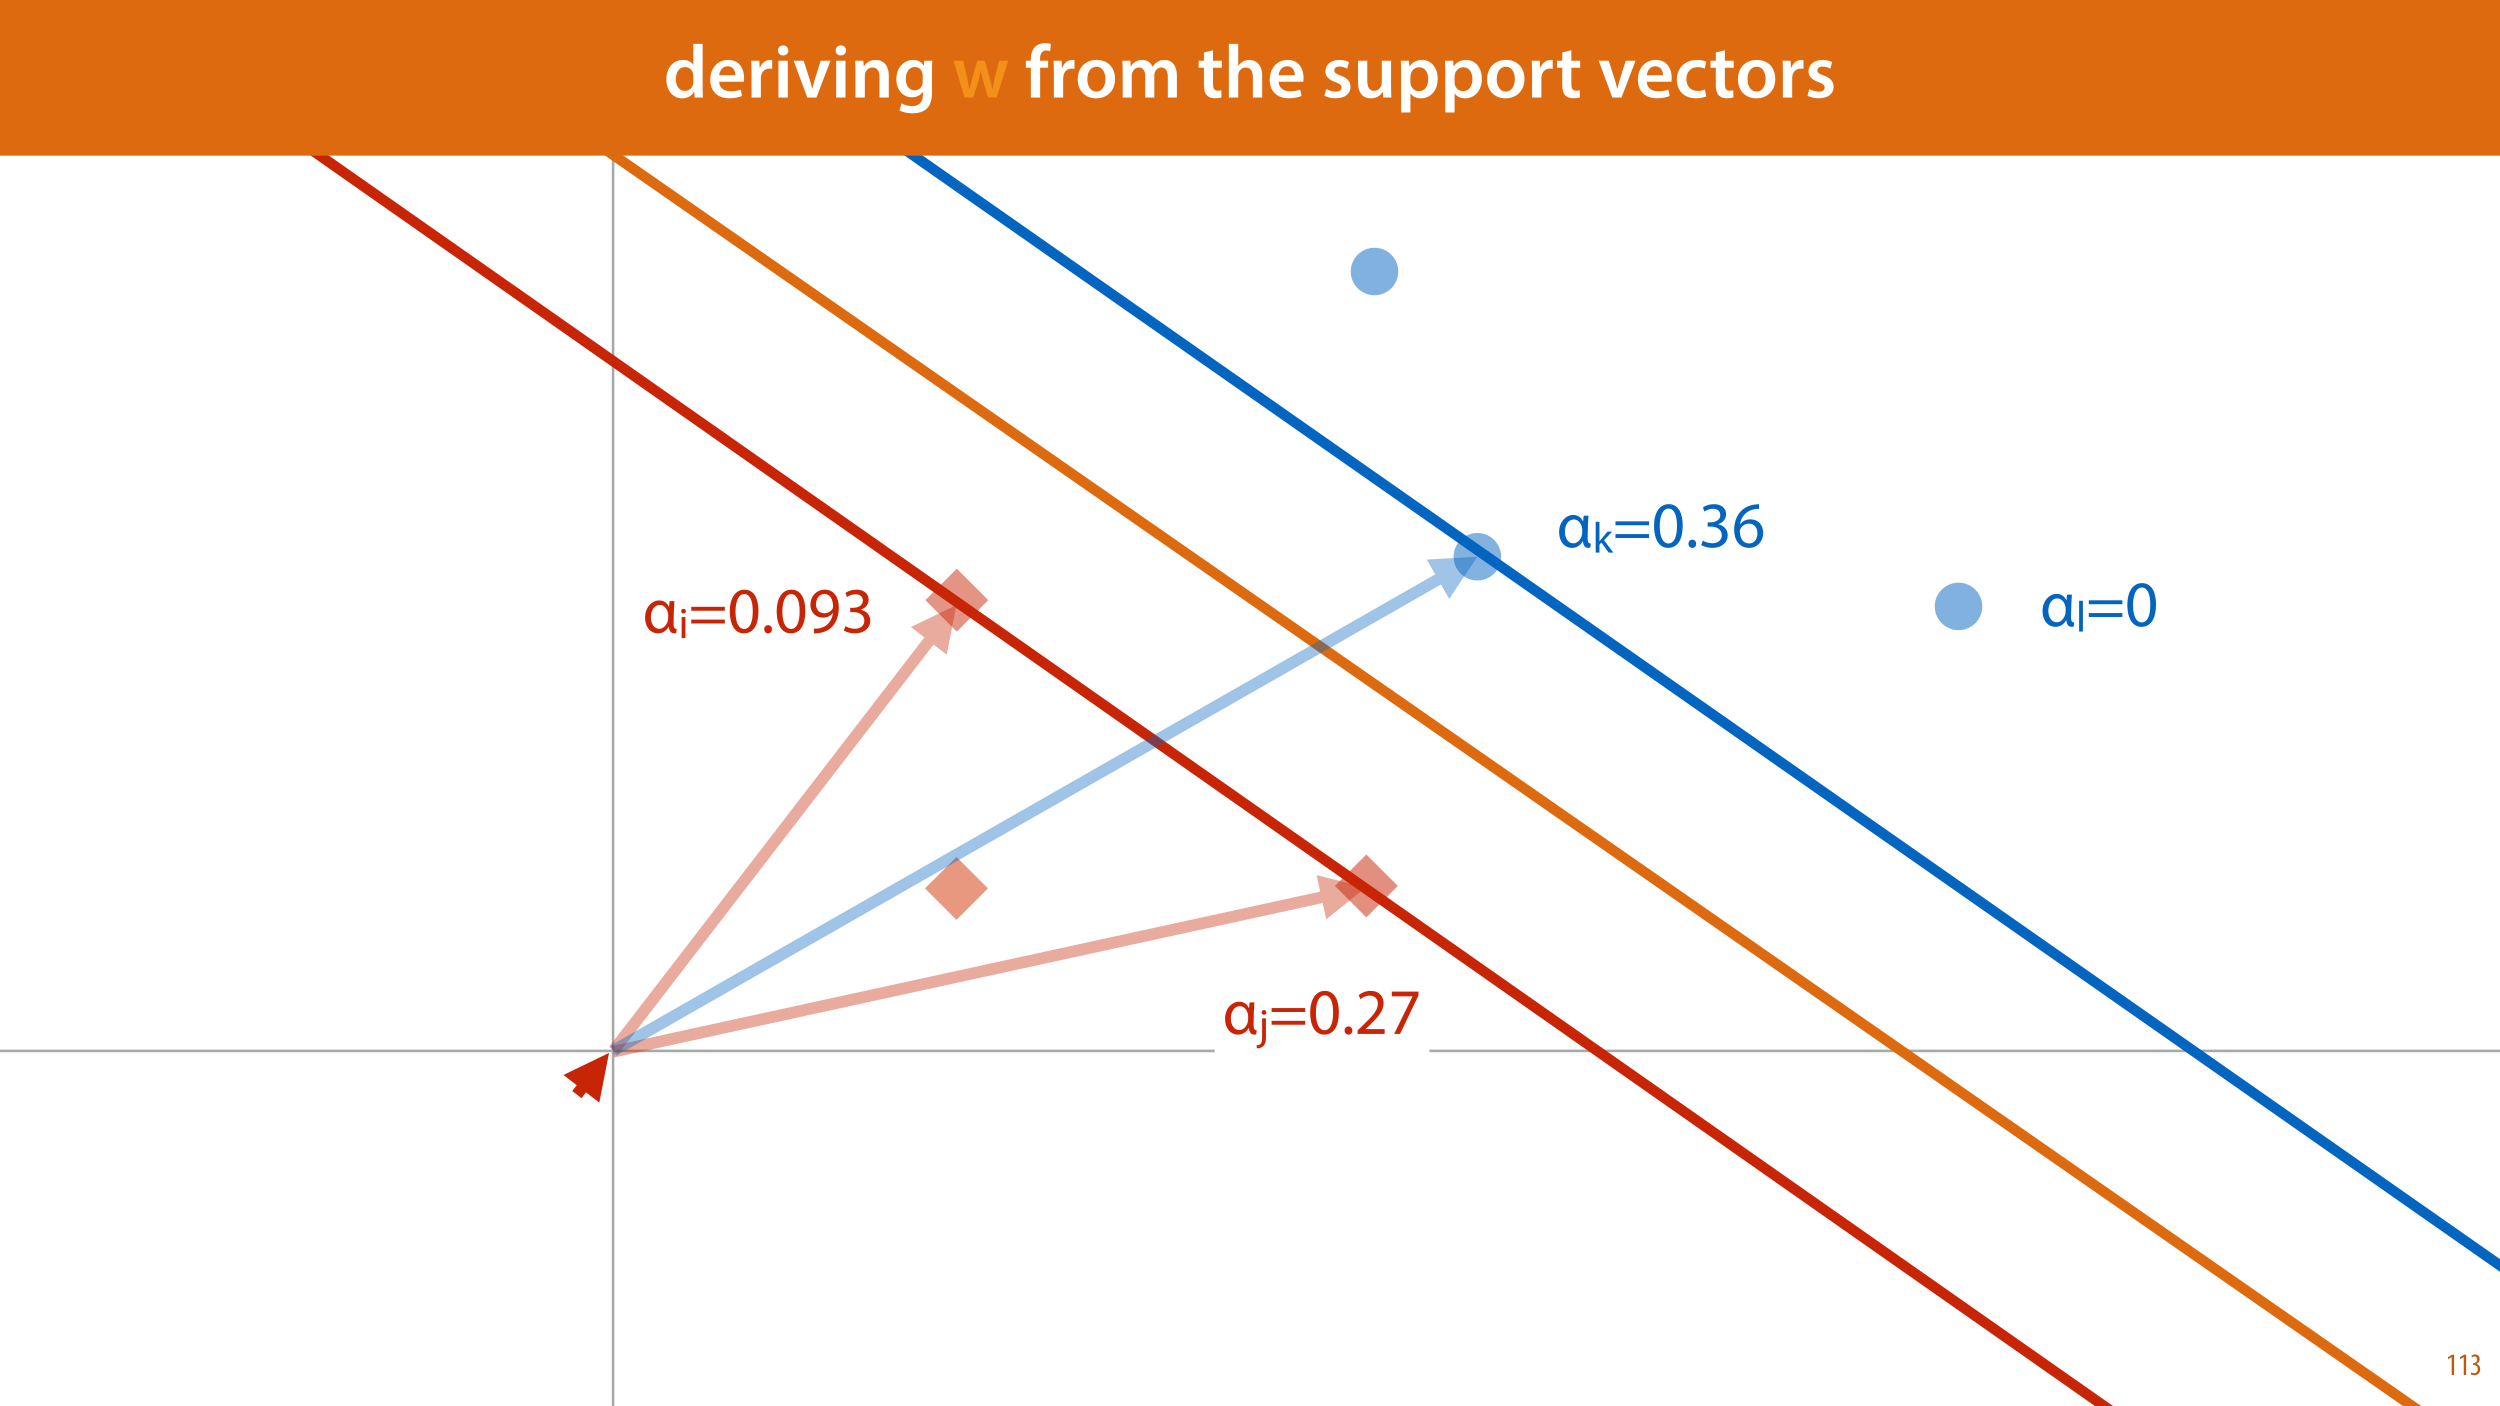 <?xml version="1.0" encoding="UTF-8"?>
<svg xmlns="http://www.w3.org/2000/svg" xmlns:xlink="http://www.w3.org/1999/xlink" width="1920pt" height="1080pt" viewBox="0 0 1920 1080" version="1.1">
<defs>
<g>
<symbol overflow="visible" id="glyph0-0">
<path style="stroke:none;" d="M 0 0 L 12 0 L 12 -16.797 L 0 -16.797 Z M 6 -9.484 L 1.922 -15.594 L 10.078 -15.594 Z M 6.719 -8.406 L 10.797 -14.516 L 10.797 -2.281 Z M 1.922 -1.203 L 6 -7.312 L 10.078 -1.203 Z M 1.203 -14.516 L 5.281 -8.406 L 1.203 -2.281 Z M 1.203 -14.516 "/>
</symbol>
<symbol overflow="visible" id="glyph0-1">
<path style="stroke:none;" d="M 4.516 0 L 6.344 0 L 6.344 -15.594 L 4.797 -15.594 L 1.516 -13.688 L 1.875 -12.234 L 4.469 -13.734 L 4.516 -13.734 Z M 4.516 0 "/>
</symbol>
<symbol overflow="visible" id="glyph0-2">
<path style="stroke:none;" d="M 0.672 -0.531 C 1.297 -0.094 2.406 0.188 3.406 0.188 C 6.234 0.188 7.875 -1.875 7.875 -4.422 C 7.875 -6.859 6.531 -8.109 5.141 -8.5 L 5.141 -8.547 C 6.641 -9.266 7.469 -10.625 7.469 -12.188 C 7.469 -14.203 6.219 -15.797 4.016 -15.797 C 2.828 -15.797 1.781 -15.359 1.203 -14.906 L 1.609 -13.516 C 2.109 -13.875 2.781 -14.25 3.547 -14.25 C 4.781 -14.25 5.609 -13.422 5.609 -11.859 C 5.609 -9.938 3.906 -9.094 2.812 -9.078 L 2.453 -9.078 L 2.453 -7.688 L 2.875 -7.688 C 4.75 -7.688 6.031 -6.5 6.031 -4.469 C 6.031 -2.516 4.938 -1.344 3.344 -1.344 C 2.406 -1.344 1.562 -1.703 1.078 -1.984 Z M 0.672 -0.531 "/>
</symbol>
<symbol overflow="visible" id="glyph1-0">
<path style="stroke:none;" d="M 0 0 L 25 0 L 25 -35 L 0 -35 Z M 12.5 -19.75 L 4 -32.5 L 21 -32.5 Z M 14 -17.5 L 22.5 -30.25 L 22.5 -4.75 Z M 4 -2.5 L 12.5 -15.25 L 21 -2.5 Z M 2.5 -30.25 L 11 -17.5 L 2.5 -4.75 Z M 2.5 -30.25 "/>
</symbol>
<symbol overflow="visible" id="glyph1-1">
<path style="stroke:none;" d="M 20.797 -24.203 C 20.594 -23 20.453 -21.797 20.344 -19.906 L 20.156 -19.906 C 18.844 -22.953 16.203 -24.75 12.703 -24.75 C 7.094 -24.75 1.906 -19.5 1.906 -11.594 C 1.906 -4.25 6.047 0.547 11.797 0.547 C 15.656 0.547 18.453 -1.656 20.047 -4.547 L 20.203 -4.547 C 20.453 -0.844 22.203 0.547 24.344 0.547 C 24.844 0.547 25.547 0.5 25.844 0.344 L 26.203 -2.797 C 24.5 -2.844 23.797 -4.047 23.797 -6.906 C 23.797 -13.344 24.203 -21.656 24.453 -24.203 Z M 6.344 -11.75 C 6.344 -17.25 9.156 -21.297 13.25 -21.297 C 16.453 -21.297 18.844 -18.344 19.453 -15.094 C 19.656 -14.25 19.656 -13.453 19.656 -12.5 C 19.656 -11.156 19.594 -10.203 19.344 -9.094 C 18.594 -5.906 15.953 -2.953 12.906 -2.953 C 8.703 -2.953 6.344 -7.156 6.344 -11.75 Z M 6.344 -11.75 "/>
</symbol>
<symbol overflow="visible" id="glyph2-0">
<path style="stroke:none;" d="M 0 0 L 16.656 0 L 16.656 -23.328 L 0 -23.328 Z M 8.328 -13.172 L 2.672 -21.656 L 14 -21.656 Z M 9.328 -11.672 L 15 -20.156 L 15 -3.172 Z M 2.672 -1.672 L 8.328 -10.172 L 14 -1.672 Z M 1.672 -20.156 L 7.328 -11.672 L 1.672 -3.172 Z M 1.672 -20.156 "/>
</symbol>
<symbol overflow="visible" id="glyph2-1">
<path style="stroke:none;" d="M 5.328 -23.656 L 2.438 -23.656 L 2.438 0 L 5.328 0 L 5.328 -6.062 L 6.828 -7.734 L 12.391 0 L 15.969 0 L 8.859 -9.5 L 15.094 -16.125 L 11.562 -16.125 L 6.828 -10.562 C 6.359 -10 5.797 -9.297 5.406 -8.734 L 5.328 -8.734 Z M 5.328 -23.656 "/>
</symbol>
<symbol overflow="visible" id="glyph2-2">
<path style="stroke:none;" d="M 5.359 0 L 5.359 -16.125 L 2.438 -16.125 L 2.438 0 Z M 3.906 -22.5 C 2.828 -22.5 2.062 -21.703 2.062 -20.656 C 2.062 -19.656 2.797 -18.859 3.828 -18.859 C 5 -18.859 5.734 -19.656 5.703 -20.656 C 5.703 -21.703 5 -22.5 3.906 -22.5 Z M 3.906 -22.5 "/>
</symbol>
<symbol overflow="visible" id="glyph2-3">
<path style="stroke:none;" d="M -1.203 6.969 C 0.359 6.969 2.5 6.438 3.797 5.125 C 5.234 3.672 5.734 1.641 5.734 -1.5 L 5.734 -16.125 L 2.797 -16.125 L 2.797 -2.641 C 2.797 1.234 2.5 2.5 1.703 3.438 C 1 4.203 -0.172 4.562 -1.5 4.672 Z M 4.297 -22.5 C 3.203 -22.5 2.438 -21.703 2.438 -20.656 C 2.438 -19.703 3.141 -18.859 4.234 -18.859 C 5.406 -18.859 6.094 -19.703 6.062 -20.656 C 6.062 -21.703 5.359 -22.5 4.297 -22.5 Z M 4.297 -22.5 "/>
</symbol>
<symbol overflow="visible" id="glyph2-4">
<path style="stroke:none;" d="M 2.438 0 L 5.359 0 L 5.359 -23.656 L 2.438 -23.656 Z M 2.438 0 "/>
</symbol>
<symbol overflow="visible" id="glyph3-0">
<path style="stroke:none;" d="M 0 0 L 25 0 L 25 -35 L 0 -35 Z M 12.5 -19.75 L 4 -32.5 L 21 -32.5 Z M 14 -17.5 L 22.5 -30.25 L 22.5 -4.75 Z M 4 -2.5 L 12.5 -15.25 L 21 -2.5 Z M 2.5 -30.25 L 11 -17.5 L 2.5 -4.75 Z M 2.5 -30.25 "/>
</symbol>
<symbol overflow="visible" id="glyph3-1">
<path style="stroke:none;" d="M 27.797 -16.844 L 27.797 -19.844 L 2 -19.844 L 2 -16.844 Z M 27.797 -7.047 L 27.797 -10.047 L 2 -10.047 L 2 -7.047 Z M 27.797 -7.047 "/>
</symbol>
<symbol overflow="visible" id="glyph3-2">
<path style="stroke:none;" d="M 13.094 -33.047 C 6.5 -33.047 1.797 -27.047 1.797 -16.156 C 1.906 -5.406 6.203 0.547 12.547 0.547 C 19.75 0.547 23.844 -5.547 23.844 -16.594 C 23.844 -26.953 19.953 -33.047 13.094 -33.047 Z M 12.844 -29.656 C 17.406 -29.656 19.453 -24.406 19.453 -16.406 C 19.453 -8.094 17.297 -2.844 12.797 -2.844 C 8.797 -2.844 6.203 -7.656 6.203 -16.094 C 6.203 -24.953 9 -29.656 12.844 -29.656 Z M 12.844 -29.656 "/>
</symbol>
<symbol overflow="visible" id="glyph3-3">
<path style="stroke:none;" d="M 5.547 0.547 C 7.406 0.547 8.547 -0.797 8.547 -2.594 C 8.547 -4.453 7.344 -5.75 5.594 -5.75 C 3.844 -5.75 2.594 -4.453 2.594 -2.594 C 2.594 -0.797 3.797 0.547 5.547 0.547 Z M 5.547 0.547 "/>
</symbol>
<symbol overflow="visible" id="glyph3-4">
<path style="stroke:none;" d="M 2.094 -1.656 C 3.703 -0.594 6.906 0.547 10.547 0.547 C 18.344 0.547 22.406 -4 22.406 -9.203 C 22.406 -13.75 19.156 -16.75 15.156 -17.547 L 15.156 -17.656 C 19.156 -19.094 21.156 -21.953 21.156 -25.297 C 21.156 -29.25 18.25 -33.047 11.844 -33.047 C 8.344 -33.047 5.047 -31.797 3.344 -30.547 L 4.5 -27.344 C 5.906 -28.344 8.406 -29.5 11 -29.5 C 15.047 -29.5 16.703 -27.203 16.703 -24.594 C 16.703 -20.75 12.656 -19.094 9.453 -19.094 L 7 -19.094 L 7 -15.797 L 9.453 -15.797 C 13.703 -15.797 17.797 -13.844 17.844 -9.297 C 17.906 -6.594 16.156 -3 10.5 -3 C 7.453 -3 4.547 -4.25 3.297 -5.047 Z M 2.094 -1.656 "/>
</symbol>
<symbol overflow="visible" id="glyph3-5">
<path style="stroke:none;" d="M 20.797 -33 C 20 -33 18.906 -32.953 17.594 -32.75 C 13.5 -32.25 9.906 -30.594 7.203 -27.953 C 4 -24.75 1.703 -19.703 1.703 -13.297 C 1.703 -4.844 6.25 0.547 13.203 0.547 C 19.953 0.547 24 -4.953 24 -10.906 C 24 -17.25 19.953 -21.406 14.203 -21.406 C 10.594 -21.406 7.906 -19.703 6.344 -17.656 L 6.203 -17.656 C 6.953 -23 10.594 -28.047 17.5 -29.203 C 18.75 -29.406 19.906 -29.453 20.797 -29.406 Z M 13.203 -2.844 C 8.594 -2.844 6.156 -6.797 6.047 -12.156 C 6.047 -12.953 6.25 -13.594 6.547 -14.094 C 7.75 -16.453 10.203 -18.094 12.844 -18.094 C 16.906 -18.094 19.547 -15.297 19.547 -10.656 C 19.547 -6 17 -2.844 13.203 -2.844 Z M 13.203 -2.844 "/>
</symbol>
<symbol overflow="visible" id="glyph3-6">
<path style="stroke:none;" d="M 4.797 0.5 C 5.844 0.547 7.25 0.5 8.844 0.25 C 12.344 -0.156 15.797 -1.656 18.297 -4.094 C 21.5 -7.203 23.906 -12.203 23.906 -19.344 C 23.906 -27.656 19.797 -33.047 13.156 -33.047 C 6.5 -33.047 2.047 -27.656 2.047 -21.5 C 2.047 -15.953 5.797 -11.547 11.656 -11.547 C 14.906 -11.547 17.5 -12.844 19.297 -15.047 L 19.453 -15.047 C 18.844 -11.203 17.297 -8.344 15.156 -6.406 C 13.297 -4.656 10.906 -3.594 8.344 -3.25 C 6.844 -3.094 5.75 -3 4.797 -3.094 Z M 12.797 -29.703 C 17.406 -29.703 19.453 -25.453 19.453 -19.906 C 19.453 -19.203 19.297 -18.703 19.047 -18.297 C 17.906 -16.344 15.594 -14.906 12.656 -14.906 C 8.844 -14.906 6.406 -17.75 6.406 -21.797 C 6.406 -26.406 9.047 -29.703 12.797 -29.703 Z M 12.797 -29.703 "/>
</symbol>
<symbol overflow="visible" id="glyph3-7">
<path style="stroke:none;" d="M 23 0 L 23 -3.656 L 8.406 -3.656 L 8.406 -3.75 L 11 -6.156 C 17.844 -12.75 22.203 -17.594 22.203 -23.594 C 22.203 -28.25 19.25 -33.047 12.25 -33.047 C 8.5 -33.047 5.297 -31.656 3.047 -29.75 L 4.453 -26.656 C 5.953 -27.906 8.406 -29.406 11.344 -29.406 C 16.203 -29.406 17.797 -26.344 17.797 -23.047 C 17.75 -18.156 14 -13.953 5.703 -6.047 L 2.25 -2.703 L 2.25 0 Z M 23 0 "/>
</symbol>
<symbol overflow="visible" id="glyph3-8">
<path style="stroke:none;" d="M 2.844 -32.5 L 2.844 -28.844 L 18.75 -28.844 L 18.75 -28.75 L 4.656 0 L 9.203 0 L 23.344 -29.594 L 23.344 -32.5 Z M 2.844 -32.5 "/>
</symbol>
<symbol overflow="visible" id="glyph4-0">
<path style="stroke:none;" d="M 0 0 L 29 0 L 29 -40.594 L 0 -40.594 Z M 14.5 -22.906 L 4.641 -37.703 L 24.359 -37.703 Z M 16.234 -20.297 L 26.094 -35.094 L 26.094 -5.516 Z M 4.641 -2.906 L 14.5 -17.688 L 24.359 -2.906 Z M 2.906 -35.094 L 12.766 -20.297 L 2.906 -5.516 Z M 2.906 -35.094 "/>
</symbol>
<symbol overflow="visible" id="glyph4-1">
<path style="stroke:none;" d="M 22.734 -41.188 L 22.734 -25.172 L 22.625 -25.172 C 21.344 -27.266 18.562 -28.891 14.672 -28.891 C 7.891 -28.891 1.969 -23.266 2.031 -13.797 C 2.031 -5.109 7.359 0.641 14.094 0.641 C 18.219 0.641 21.641 -1.328 23.312 -4.469 L 23.438 -4.469 L 23.719 0 L 30.109 0 C 29.984 -1.906 29.875 -5.047 29.875 -7.953 L 29.875 -41.188 Z M 22.734 -12.234 C 22.734 -11.484 22.672 -10.781 22.5 -10.156 C 21.812 -7.078 19.25 -5.109 16.359 -5.109 C 11.828 -5.109 9.281 -8.875 9.281 -14.031 C 9.281 -19.312 11.828 -23.375 16.406 -23.375 C 19.656 -23.375 21.922 -21.109 22.562 -18.328 C 22.672 -17.75 22.734 -17.047 22.734 -16.469 Z M 22.734 -12.234 "/>
</symbol>
<symbol overflow="visible" id="glyph4-2">
<path style="stroke:none;" d="M 27.781 -12.125 C 27.891 -12.766 28.016 -13.797 28.016 -15.141 C 28.016 -21.344 25 -28.891 15.828 -28.891 C 6.781 -28.891 2.031 -21.516 2.031 -13.688 C 2.031 -5.047 7.422 0.578 16.594 0.578 C 20.641 0.578 24.016 -0.172 26.453 -1.156 L 25.406 -6.094 C 23.266 -5.281 20.875 -4.812 17.578 -4.812 C 13.047 -4.812 9.047 -7.016 8.875 -12.125 Z M 8.875 -17.109 C 9.156 -20.016 11.016 -24.016 15.422 -24.016 C 20.188 -24.016 21.344 -19.719 21.281 -17.109 Z M 8.875 -17.109 "/>
</symbol>
<symbol overflow="visible" id="glyph4-3">
<path style="stroke:none;" d="M 3.828 0 L 10.969 0 L 10.969 -14.609 C 10.969 -15.422 11.078 -16.188 11.188 -16.812 C 11.828 -20.016 14.156 -22.219 17.578 -22.219 C 18.438 -22.219 19.078 -22.094 19.656 -21.984 L 19.656 -28.703 C 19.078 -28.828 18.672 -28.891 17.984 -28.891 C 14.969 -28.891 11.656 -26.859 10.266 -22.859 L 10.031 -22.859 L 9.797 -28.25 L 3.594 -28.25 C 3.766 -25.688 3.828 -22.969 3.828 -19.141 Z M 3.828 0 "/>
</symbol>
<symbol overflow="visible" id="glyph4-4">
<path style="stroke:none;" d="M 11.016 0 L 11.016 -28.25 L 3.828 -28.25 L 3.828 0 Z M 7.422 -40.016 C 5.047 -40.016 3.422 -38.344 3.422 -36.141 C 3.422 -33.984 4.984 -32.312 7.359 -32.312 C 9.859 -32.312 11.422 -33.984 11.422 -36.141 C 11.375 -38.344 9.859 -40.016 7.422 -40.016 Z M 7.422 -40.016 "/>
</symbol>
<symbol overflow="visible" id="glyph4-5">
<path style="stroke:none;" d="M 0.641 -28.25 L 11.141 0 L 18.156 0 L 28.938 -28.25 L 21.406 -28.25 L 16.938 -13.922 C 16.188 -11.375 15.547 -9.156 15.016 -6.844 L 14.844 -6.844 C 14.328 -9.156 13.75 -11.422 12.938 -13.922 L 8.359 -28.25 Z M 0.641 -28.25 "/>
</symbol>
<symbol overflow="visible" id="glyph4-6">
<path style="stroke:none;" d="M 3.828 0 L 11.016 0 L 11.016 -16.594 C 11.016 -17.406 11.078 -18.266 11.312 -18.906 C 12.062 -21.047 14.031 -23.078 16.875 -23.078 C 20.766 -23.078 22.266 -20.016 22.266 -15.953 L 22.266 0 L 29.406 0 L 29.406 -16.766 C 29.406 -25.688 24.297 -28.891 19.375 -28.891 C 14.672 -28.891 11.594 -26.219 10.375 -24.016 L 10.203 -24.016 L 9.859 -28.25 L 3.594 -28.25 C 3.766 -25.812 3.828 -23.078 3.828 -19.844 Z M 3.828 0 "/>
</symbol>
<symbol overflow="visible" id="glyph4-7">
<path style="stroke:none;" d="M 23.438 -28.25 L 23.141 -24.469 L 23.031 -24.469 C 21.688 -26.797 19.141 -28.891 14.844 -28.891 C 8.062 -28.891 2.031 -23.266 2.031 -13.984 C 2.031 -5.969 7.016 -0.172 14.031 -0.172 C 17.75 -0.172 20.641 -1.859 22.266 -4.344 L 22.391 -4.344 L 22.391 -1.906 C 22.391 4.172 18.906 6.609 14.266 6.609 C 10.844 6.609 7.828 5.516 6.031 4.469 L 4.469 9.859 C 6.906 11.375 10.734 12.125 14.328 12.125 C 18.219 12.125 22.266 11.312 25.234 8.703 C 28.188 6.031 29.406 1.797 29.406 -4.125 L 29.406 -20.125 C 29.406 -24.016 29.516 -26.328 29.641 -28.25 Z M 22.266 -12.359 C 22.266 -11.547 22.156 -10.562 21.984 -9.797 C 21.172 -7.25 18.844 -5.516 16.188 -5.516 C 11.719 -5.516 9.281 -9.391 9.281 -14.203 C 9.281 -19.953 12.234 -23.438 16.234 -23.438 C 19.25 -23.438 21.281 -21.453 22.047 -18.844 C 22.219 -18.266 22.266 -17.578 22.266 -16.938 Z M 22.266 -12.359 "/>
</symbol>
<symbol overflow="visible" id="glyph4-8">
<path style="stroke:none;" d=""/>
</symbol>
<symbol overflow="visible" id="glyph4-9">
<path style="stroke:none;" d="M 0.812 -28.25 L 9.156 0 L 15.828 0 L 19.438 -11.484 C 20.234 -14.266 21 -17.047 21.578 -20.531 L 21.688 -20.531 C 22.328 -17.109 22.969 -14.438 23.844 -11.484 L 27.203 0 L 33.812 0 L 42.688 -28.25 L 35.672 -28.25 L 32.531 -15.719 C 31.781 -12.406 31.141 -9.344 30.688 -6.266 L 30.562 -6.266 C 29.922 -9.344 29.172 -12.406 28.297 -15.719 L 24.766 -28.25 L 18.969 -28.25 L 15.312 -15.375 C 14.5 -12.469 13.578 -9.344 12.984 -6.266 L 12.875 -6.266 C 12.359 -9.344 11.719 -12.406 11.078 -15.422 L 8.125 -28.25 Z M 0.812 -28.25 "/>
</symbol>
<symbol overflow="visible" id="glyph4-10">
<path style="stroke:none;" d="M 11.781 0 L 11.781 -22.906 L 17.922 -22.906 L 17.922 -28.25 L 11.719 -28.25 L 11.719 -29.703 C 11.719 -33.172 12.938 -36.141 16.469 -36.141 C 17.75 -36.141 18.734 -35.906 19.484 -35.609 L 20.016 -41.125 C 18.844 -41.531 17.344 -41.812 15.422 -41.812 C 12.984 -41.812 10.156 -41.062 8.062 -39.094 C 5.625 -36.766 4.641 -33.125 4.641 -29.469 L 4.641 -28.25 L 0.812 -28.25 L 0.812 -22.906 L 4.641 -22.906 L 4.641 0 Z M 11.781 0 "/>
</symbol>
<symbol overflow="visible" id="glyph4-11">
<path style="stroke:none;" d="M 16.641 -28.891 C 8.125 -28.891 2.031 -23.203 2.031 -13.922 C 2.031 -4.875 8.172 0.641 16.188 0.641 C 23.375 0.641 30.688 -4 30.688 -14.391 C 30.688 -22.969 25.062 -28.891 16.641 -28.891 Z M 16.469 -23.656 C 21.344 -23.656 23.312 -18.625 23.312 -14.203 C 23.312 -8.531 20.469 -4.531 16.406 -4.531 C 12.062 -4.531 9.391 -8.641 9.391 -14.094 C 9.391 -18.797 11.422 -23.656 16.469 -23.656 Z M 16.469 -23.656 "/>
</symbol>
<symbol overflow="visible" id="glyph4-12">
<path style="stroke:none;" d="M 3.828 0 L 10.781 0 L 10.781 -16.703 C 10.781 -17.516 10.906 -18.328 11.188 -19.031 C 11.828 -21 13.625 -23.078 16.297 -23.078 C 19.609 -23.078 21.172 -20.297 21.172 -16.359 L 21.172 0 L 28.125 0 L 28.125 -16.938 C 28.125 -17.75 28.297 -18.625 28.484 -19.312 C 29.234 -21.344 31.031 -23.078 33.469 -23.078 C 36.891 -23.078 38.516 -20.297 38.516 -15.609 L 38.516 0 L 45.469 0 L 45.469 -16.641 C 45.469 -25.688 40.719 -28.891 36.016 -28.891 C 33.703 -28.891 31.906 -28.297 30.328 -27.203 C 29 -26.391 27.844 -25.234 26.859 -23.656 L 26.734 -23.656 C 25.516 -26.797 22.625 -28.891 18.906 -28.891 C 14.156 -28.891 11.594 -26.281 10.203 -24.062 L 10.031 -24.062 L 9.75 -28.25 L 3.594 -28.25 C 3.766 -25.812 3.828 -23.078 3.828 -19.844 Z M 3.828 0 "/>
</symbol>
<symbol overflow="visible" id="glyph4-13">
<path style="stroke:none;" d="M 5.047 -34.625 L 5.047 -28.25 L 0.984 -28.25 L 0.984 -22.906 L 5.047 -22.906 L 5.047 -9.625 C 5.047 -5.922 5.734 -3.359 7.25 -1.734 C 8.578 -0.297 10.781 0.578 13.391 0.578 C 15.656 0.578 17.516 0.297 18.562 -0.109 L 18.438 -5.562 C 17.812 -5.391 16.875 -5.219 15.656 -5.219 C 12.938 -5.219 12 -7.016 12 -10.438 L 12 -22.906 L 18.797 -22.906 L 18.797 -28.25 L 12 -28.25 L 12 -36.312 Z M 5.047 -34.625 "/>
</symbol>
<symbol overflow="visible" id="glyph4-14">
<path style="stroke:none;" d="M 3.828 0 L 11.016 0 L 11.016 -16.875 C 11.016 -17.688 11.078 -18.438 11.312 -19.031 C 12.062 -21.172 14.031 -23.031 16.812 -23.031 C 20.766 -23.031 22.266 -19.953 22.266 -15.828 L 22.266 0 L 29.406 0 L 29.406 -16.641 C 29.406 -25.688 24.359 -28.891 19.547 -28.891 C 17.75 -28.891 16.062 -28.422 14.672 -27.609 C 13.172 -26.797 12 -25.688 11.141 -24.359 L 11.016 -24.359 L 11.016 -41.188 L 3.828 -41.188 Z M 3.828 0 "/>
</symbol>
<symbol overflow="visible" id="glyph4-15">
<path style="stroke:none;" d="M 2.094 -1.391 C 4.172 -0.234 7.25 0.578 10.672 0.578 C 18.156 0.578 22.156 -3.125 22.156 -8.234 C 22.094 -12.406 19.719 -15.016 14.609 -16.875 C 11.016 -18.156 9.688 -19.031 9.688 -20.828 C 9.688 -22.562 11.078 -23.781 13.625 -23.781 C 16.125 -23.781 18.391 -22.859 19.609 -22.156 L 21 -27.203 C 19.375 -28.078 16.641 -28.891 13.516 -28.891 C 6.953 -28.891 2.844 -25 2.844 -20.016 C 2.781 -16.703 5.109 -13.688 10.609 -11.781 C 14.094 -10.562 15.25 -9.562 15.25 -7.656 C 15.25 -5.797 13.859 -4.531 10.734 -4.531 C 8.172 -4.531 5.109 -5.562 3.484 -6.547 Z M 2.094 -1.391 "/>
</symbol>
<symbol overflow="visible" id="glyph4-16">
<path style="stroke:none;" d="M 29.109 -28.25 L 21.984 -28.25 L 21.984 -11.188 C 21.984 -10.375 21.812 -9.625 21.578 -8.984 C 20.828 -7.188 18.969 -5.156 16.125 -5.156 C 12.359 -5.156 10.844 -8.172 10.844 -12.875 L 10.844 -28.25 L 3.719 -28.25 L 3.719 -11.656 C 3.719 -2.438 8.406 0.641 13.578 0.641 C 18.625 0.641 21.406 -2.266 22.625 -4.297 L 22.734 -4.297 L 23.078 0 L 29.344 0 C 29.234 -2.312 29.109 -5.109 29.109 -8.469 Z M 29.109 -28.25 "/>
</symbol>
<symbol overflow="visible" id="glyph4-17">
<path style="stroke:none;" d="M 3.828 11.484 L 10.969 11.484 L 10.969 -3.125 L 11.078 -3.125 C 12.531 -0.875 15.484 0.641 19.031 0.641 C 25.469 0.641 31.906 -4.297 31.906 -14.5 C 31.906 -23.312 26.5 -28.891 20.016 -28.891 C 15.719 -28.891 12.406 -27.094 10.328 -23.891 L 10.203 -23.891 L 9.859 -28.25 L 3.594 -28.25 C 3.719 -25.578 3.828 -22.562 3.828 -18.844 Z M 10.969 -16.188 C 10.969 -16.766 11.078 -17.406 11.25 -17.984 C 11.953 -21.109 14.672 -23.266 17.625 -23.266 C 22.219 -23.266 24.656 -19.203 24.656 -14.203 C 24.656 -8.641 21.984 -4.875 17.453 -4.875 C 14.438 -4.875 11.891 -6.953 11.188 -9.859 C 11.016 -10.5 10.969 -11.141 10.969 -11.828 Z M 10.969 -16.188 "/>
</symbol>
<symbol overflow="visible" id="glyph4-18">
<path style="stroke:none;" d="M 23.609 -6.141 C 22.219 -5.562 20.469 -5.047 17.984 -5.047 C 13.109 -5.047 9.344 -8.359 9.344 -14.156 C 9.281 -19.312 12.531 -23.312 17.984 -23.312 C 20.531 -23.312 22.219 -22.734 23.375 -22.219 L 24.656 -27.547 C 23.031 -28.297 20.359 -28.891 17.75 -28.891 C 7.828 -28.891 2.031 -22.266 2.031 -13.797 C 2.031 -5.047 7.766 0.578 16.594 0.578 C 20.125 0.578 23.078 -0.172 24.594 -0.875 Z M 23.609 -6.141 "/>
</symbol>
</g>
<filter id="alpha" filterUnits="objectBoundingBox" x="0%" y="0%" width="100%" height="100%">
  <feColorMatrix type="matrix" in="SourceGraphic" values="0 0 0 0 1 0 0 0 0 1 0 0 0 0 1 0 0 0 1 0"/>
</filter>
<mask id="mask0">
  <g filter="url(#alpha)">
<rect x="0" y="0" width="1920" height="1080" style="fill:rgb(0%,0%,0%);fill-opacity:0.5;stroke:none;"/>
  </g>
</mask>
<clipPath id="clip1">
  <rect x="0" y="0" width="41" height="41"/>
</clipPath>
<g id="surface6" clip-path="url(#clip1)">
<path style=" stroke:none;fill-rule:nonzero;fill:rgb(1.176%,39.607%,75.294%);fill-opacity:1;" d="M 33.043 7.824 C 40.172 14.953 40.172 26.508 33.043 33.637 C 25.918 40.762 14.359 40.762 7.234 33.637 C 0.105 26.508 0.105 14.953 7.234 7.824 C 14.359 0.699 25.918 0.699 33.043 7.824 Z M 33.043 7.824 "/>
</g>
<mask id="mask1">
  <g filter="url(#alpha)">
<rect x="0" y="0" width="1920" height="1080" style="fill:rgb(0%,0%,0%);fill-opacity:0.5;stroke:none;"/>
  </g>
</mask>
<clipPath id="clip2">
  <rect x="0" y="0" width="41" height="41"/>
</clipPath>
<g id="surface9" clip-path="url(#clip2)">
<path style=" stroke:none;fill-rule:nonzero;fill:rgb(1.176%,39.607%,75.294%);fill-opacity:1;" d="M 33.508 7.605 C 40.637 14.73 40.637 26.285 33.508 33.414 C 26.383 40.539 14.824 40.539 7.699 33.414 C 0.57 26.285 0.57 14.73 7.699 7.605 C 14.824 0.477 26.383 0.477 33.508 7.605 Z M 33.508 7.605 "/>
</g>
<mask id="mask2">
  <g filter="url(#alpha)">
<rect x="0" y="0" width="1920" height="1080" style="fill:rgb(0%,0%,0%);fill-opacity:0.498;stroke:none;"/>
  </g>
</mask>
<clipPath id="clip3">
  <rect x="0" y="0" width="41" height="41"/>
</clipPath>
<g id="surface12" clip-path="url(#clip3)">
<path style=" stroke:none;fill-rule:nonzero;fill:rgb(1.176%,39.607%,75.294%);fill-opacity:1;" d="M 33.512 7.668 C 40.641 14.793 40.641 26.348 33.512 33.477 C 26.387 40.605 14.828 40.605 7.703 33.477 C 0.574 26.348 0.574 14.793 7.703 7.668 C 14.828 0.539 26.387 0.539 33.512 7.668 Z M 33.512 7.668 "/>
</g>
<mask id="mask3">
  <g filter="url(#alpha)">
<rect x="0" y="0" width="1920" height="1080" style="fill:rgb(0%,0%,0%);fill-opacity:0.489;stroke:none;"/>
  </g>
</mask>
<clipPath id="clip4">
  <rect x="0" y="0" width="49" height="50"/>
</clipPath>
<g id="surface15" clip-path="url(#clip4)">
<path style=" stroke:none;fill-rule:nonzero;fill:rgb(78.432%,14.51%,2.353%);fill-opacity:1;" d="M 0.648 24.926 L 24.82 0.754 L 48.996 24.926 L 24.82 49.098 Z M 0.648 24.926 "/>
</g>
<mask id="mask4">
  <g filter="url(#alpha)">
<rect x="0" y="0" width="1920" height="1080" style="fill:rgb(0%,0%,0%);fill-opacity:0.514;stroke:none;"/>
  </g>
</mask>
<clipPath id="clip5">
  <rect x="0" y="0" width="49" height="49"/>
</clipPath>
<g id="surface18" clip-path="url(#clip5)">
<path style=" stroke:none;fill-rule:nonzero;fill:rgb(78.432%,14.51%,2.353%);fill-opacity:1;" d="M 0.184 24.398 L 24.355 0.227 L 48.527 24.398 L 24.355 48.57 Z M 0.184 24.398 "/>
</g>
<mask id="mask5">
  <g filter="url(#alpha)">
<rect x="0" y="0" width="1920" height="1080" style="fill:rgb(0%,0%,0%);fill-opacity:0.5;stroke:none;"/>
  </g>
</mask>
<clipPath id="clip6">
  <rect x="0" y="0" width="49" height="49"/>
</clipPath>
<g id="surface21" clip-path="url(#clip6)">
<path style=" stroke:none;fill-rule:nonzero;fill:rgb(82.353%,19.608%,0%);fill-opacity:1;" d="M 0.383 24.285 L 24.559 0.113 L 48.73 24.285 L 24.559 48.457 Z M 0.383 24.285 "/>
</g>
<mask id="mask6">
  <g filter="url(#alpha)">
<rect x="0" y="0" width="1920" height="1080" style="fill:rgb(0%,0%,0%);fill-opacity:0.383;stroke:none;"/>
  </g>
</mask>
<clipPath id="clip8">
  <path d="M 10 0 L 296 0 L 296 347 L 10 347 Z M 10 0 "/>
</clipPath>
<clipPath id="clip7">
  <rect x="0" y="0" width="296" height="347"/>
</clipPath>
<g id="surface24" clip-path="url(#clip7)">
<g clip-path="url(#clip8)" clip-rule="nonzero">
<path style="fill:none;stroke-width:9;stroke-linecap:butt;stroke-linejoin:miter;stroke:rgb(78.432%,14.51%,2.353%);stroke-opacity:1;stroke-miterlimit:4;" d="M 0 0.001 L 396.917 -0.002 L 401.415 0.002 " transform="matrix(0.61,-0.792,0.792,0.61,25.261,342.742)"/>
</g>
<path style=" stroke:none;fill-rule:nonzero;fill:rgb(78.432%,14.51%,2.353%);fill-opacity:1;" d="M 281.121 38.801 L 288.559 0.609 L 253.543 17.578 Z M 281.121 38.801 "/>
</g>
<mask id="mask7">
  <g filter="url(#alpha)">
<rect x="0" y="0" width="1920" height="1080" style="fill:rgb(0%,0%,0%);fill-opacity:0.383;stroke:none;"/>
  </g>
</mask>
<clipPath id="clip10">
  <path d="M 17 0 L 600 0 L 600 150 L 17 150 Z M 17 0 "/>
</clipPath>
<clipPath id="clip9">
  <rect x="0" y="0" width="600" height="150"/>
</clipPath>
<g id="surface27" clip-path="url(#clip9)">
<g clip-path="url(#clip10)" clip-rule="nonzero">
<path style="fill:none;stroke-width:9;stroke-linecap:butt;stroke-linejoin:miter;stroke:rgb(78.432%,14.51%,2.353%);stroke-opacity:1;stroke-miterlimit:4;" d="M -0 -0 L 556.846 0.002 L 561.348 0 " transform="matrix(0.977,-0.213,0.213,0.977,21.79,135.762)"/>
</g>
<path style=" stroke:none;fill-rule:nonzero;fill:rgb(78.432%,14.51%,2.353%);fill-opacity:1;" d="M 569.547 34.059 L 599.836 9.637 L 562.129 0.059 Z M 569.547 34.059 "/>
</g>
<mask id="mask8">
  <g filter="url(#alpha)">
<rect x="0" y="0" width="1920" height="1080" style="fill:rgb(0%,0%,0%);fill-opacity:0.38;stroke:none;"/>
  </g>
</mask>
<clipPath id="clip12">
  <path d="M 15 0 L 689 0 L 689 387 L 15 387 Z M 15 0 "/>
</clipPath>
<clipPath id="clip11">
  <rect x="0" y="0" width="689" height="387"/>
</clipPath>
<g id="surface30" clip-path="url(#clip11)">
<g clip-path="url(#clip12)" clip-rule="nonzero">
<path style="fill:none;stroke-width:9;stroke-linecap:butt;stroke-linejoin:miter;stroke:rgb(1.176%,39.607%,75.294%);stroke-opacity:1;stroke-miterlimit:4;" d="M 0 -0.001 L 729.653 -0.001 L 734.157 0 " transform="matrix(0.868,-0.496,0.496,0.868,24.954,379.985)"/>
</g>
<path style=" stroke:none;fill-rule:nonzero;fill:rgb(1.176%,39.607%,75.294%);fill-opacity:1;" d="M 667.031 32.949 L 688.609 0.57 L 649.762 2.738 Z M 667.031 32.949 "/>
</g>
</defs>
<g id="surface1">
<rect x="0" y="0" width="1920" height="1080" style="fill:rgb(100%,100%,100%);fill-opacity:1;stroke:none;"/>
<g style="fill:rgb(74.118%,35.686%,4.706%);fill-opacity:1;">
  <use xlink:href="#glyph0-1" x="1878.4" y="1056"/>
  <use xlink:href="#glyph0-1" x="1887.64" y="1056"/>
  <use xlink:href="#glyph0-2" x="1896.88" y="1056"/>
</g>
<path style="fill:none;stroke-width:2;stroke-linecap:butt;stroke-linejoin:miter;stroke:rgb(65.099%,66.667%,66.275%);stroke-opacity:1;stroke-miterlimit:4;" d="M 0.001 -0.002 L 1256.939 -0.002 " transform="matrix(0,-1,1,0,470.849,1106.068)"/>
<path style="fill:none;stroke-width:2;stroke-linecap:butt;stroke-linejoin:miter;stroke:rgb(65.099%,66.667%,66.275%);stroke-opacity:1;stroke-miterlimit:4;" d="M 0.001 -0 L 2257.388 -0 " transform="matrix(1,0,0,1,-30.872,807.11)"/>
<use xlink:href="#surface6" transform="matrix(1,0,0,1,1484,445)" mask="url(#mask0)"/>
<use xlink:href="#surface9" transform="matrix(1,0,0,1,1035,188)" mask="url(#mask1)"/>
<path style="fill:none;stroke-width:8;stroke-linecap:butt;stroke-linejoin:miter;stroke:rgb(78.432%,14.51%,2.353%);stroke-opacity:1;stroke-miterlimit:4;" d="M -0.001 -0.002 L 2343.12 -0 " transform="matrix(-0.819,-0.574,0.574,-0.819,1763.821,1183.525)"/>
<path style="fill:none;stroke-width:8;stroke-linecap:butt;stroke-linejoin:miter;stroke:rgb(87.059%,41.568%,6.274%);stroke-opacity:1;stroke-miterlimit:4;" d="M -0.002 -0 L 2478.288 -0.001 " transform="matrix(-0.821,-0.571,0.571,-0.821,1979.784,1168.343)"/>
<path style="fill:none;stroke-width:8;stroke-linecap:butt;stroke-linejoin:miter;stroke:rgb(1.176%,39.607%,75.294%);stroke-opacity:1;stroke-miterlimit:4;" d="M -0.001 0.001 L 2393.511 -0.001 " transform="matrix(-0.819,-0.573,0.573,-0.819,1966.733,1004.567)"/>
<use xlink:href="#surface12" transform="matrix(1,0,0,1,1114,407)" mask="url(#mask2)"/>
<use xlink:href="#surface15" transform="matrix(1,0,0,1,710,436)" mask="url(#mask3)"/>
<use xlink:href="#surface18" transform="matrix(1,0,0,1,1025,656)" mask="url(#mask4)"/>
<use xlink:href="#surface21" transform="matrix(1,0,0,1,710,658)" mask="url(#mask5)"/>
<g style="fill:rgb(1.176%,39.607%,75.294%);fill-opacity:1;">
  <use xlink:href="#glyph1-1" x="1195.498" y="420.235"/>
</g>
<g style="fill:rgb(1.176%,39.607%,75.294%);fill-opacity:1;">
  <use xlink:href="#glyph2-1" x="1223.048" y="424.402"/>
</g>
<g style="fill:rgb(1.176%,39.607%,75.294%);fill-opacity:1;">
  <use xlink:href="#glyph3-1" x="1238.681" y="420.235"/>
  <use xlink:href="#glyph3-2" x="1268.481" y="420.235"/>
  <use xlink:href="#glyph3-3" x="1294.131" y="420.235"/>
  <use xlink:href="#glyph3-4" x="1304.481" y="420.235"/>
  <use xlink:href="#glyph3-5" x="1330.131" y="420.235"/>
</g>
<g style="fill:rgb(78.432%,14.51%,2.353%);fill-opacity:1;">
  <use xlink:href="#glyph1-1" x="493.516" y="485.888"/>
</g>
<g style="fill:rgb(78.432%,14.51%,2.353%);fill-opacity:1;">
  <use xlink:href="#glyph2-2" x="521.066" y="490.054"/>
</g>
<g style="fill:rgb(78.432%,14.51%,2.353%);fill-opacity:1;">
  <use xlink:href="#glyph3-1" x="528.866" y="485.888"/>
  <use xlink:href="#glyph3-2" x="558.666" y="485.888"/>
  <use xlink:href="#glyph3-3" x="584.316" y="485.888"/>
  <use xlink:href="#glyph3-2" x="594.666" y="485.888"/>
  <use xlink:href="#glyph3-6" x="620.316" y="485.888"/>
  <use xlink:href="#glyph3-4" x="645.966" y="485.888"/>
</g>
<path style=" stroke:none;fill-rule:nonzero;fill:rgb(100%,100%,100%);fill-opacity:1;" d="M 932.824 812.172 L 1097.824 812.172 L 1097.824 749.922 L 932.824 749.922 Z M 932.824 812.172 "/>
<g style="fill:rgb(78.432%,14.51%,2.353%);fill-opacity:1;">
  <use xlink:href="#glyph1-1" x="938.947" y="794.047"/>
</g>
<g style="fill:rgb(78.432%,14.51%,2.353%);fill-opacity:1;">
  <use xlink:href="#glyph2-3" x="966.497" y="798.214"/>
</g>
<g style="fill:rgb(78.432%,14.51%,2.353%);fill-opacity:1;">
  <use xlink:href="#glyph3-1" x="974.597" y="794.047"/>
  <use xlink:href="#glyph3-2" x="1004.397" y="794.047"/>
  <use xlink:href="#glyph3-3" x="1030.047" y="794.047"/>
  <use xlink:href="#glyph3-7" x="1040.397" y="794.047"/>
  <use xlink:href="#glyph3-8" x="1066.047" y="794.047"/>
</g>
<g style="fill:rgb(1.176%,39.607%,75.294%);fill-opacity:1;">
  <use xlink:href="#glyph1-1" x="1566.765" y="480.878"/>
</g>
<g style="fill:rgb(1.176%,39.607%,75.294%);fill-opacity:1;">
  <use xlink:href="#glyph2-4" x="1594.315" y="485.045"/>
</g>
<g style="fill:rgb(1.176%,39.607%,75.294%);fill-opacity:1;">
  <use xlink:href="#glyph3-1" x="1602.182" y="480.878"/>
  <use xlink:href="#glyph3-2" x="1631.982" y="480.878"/>
</g>
<use xlink:href="#surface24" transform="matrix(1,0,0,1,446,464)" mask="url(#mask6)"/>
<use xlink:href="#surface27" transform="matrix(1,0,0,1,449,672)" mask="url(#mask7)"/>
<path style=" stroke:none;fill-rule:nonzero;fill:rgb(87.059%,41.568%,6.274%);fill-opacity:1;" d="M 0 119.531 L 1920 119.531 L 1920 0 L 0 0 Z M 0 119.531 "/>
<g style="fill:rgb(100%,100%,100%);fill-opacity:1;">
  <use xlink:href="#glyph4-1" x="509.746" y="74.9"/>
  <use xlink:href="#glyph4-2" x="543.444" y="74.9"/>
  <use xlink:href="#glyph4-3" x="573.372" y="74.9"/>
  <use xlink:href="#glyph4-4" x="594.02" y="74.9"/>
  <use xlink:href="#glyph4-5" x="608.868" y="74.9"/>
  <use xlink:href="#glyph4-4" x="638.332" y="74.9"/>
  <use xlink:href="#glyph4-6" x="653.18" y="74.9"/>
  <use xlink:href="#glyph4-7" x="686.356" y="74.9"/>
  <use xlink:href="#glyph4-8" x="719.59" y="74.9"/>
</g>
<g style="fill:rgb(95.294%,56.471%,9.804%);fill-opacity:1;">
  <use xlink:href="#glyph4-9" x="731.596" y="74.9"/>
</g>
<g style="fill:rgb(100%,100%,100%);fill-opacity:1;">
  <use xlink:href="#glyph4-8" x="775.038" y="74.9"/>
  <use xlink:href="#glyph4-10" x="787.044" y="74.9"/>
  <use xlink:href="#glyph4-3" x="805.546" y="74.9"/>
</g>
<g style="fill:rgb(100%,100%,100%);fill-opacity:1;">
  <use xlink:href="#glyph4-11" x="825.672" y="74.9"/>
  <use xlink:href="#glyph4-12" x="858.384" y="74.9"/>
  <use xlink:href="#glyph4-8" x="907.568" y="74.9"/>
  <use xlink:href="#glyph4-13" x="919.574" y="74.9"/>
  <use xlink:href="#glyph4-14" x="939.932" y="74.9"/>
  <use xlink:href="#glyph4-2" x="973.108" y="74.9"/>
  <use xlink:href="#glyph4-8" x="1003.036" y="74.9"/>
  <use xlink:href="#glyph4-15" x="1015.042" y="74.9"/>
  <use xlink:href="#glyph4-16" x="1039.228" y="74.9"/>
  <use xlink:href="#glyph4-17" x="1072.23" y="74.9"/>
  <use xlink:href="#glyph4-17" x="1106.16" y="74.9"/>
  <use xlink:href="#glyph4-11" x="1140.09" y="74.9"/>
  <use xlink:href="#glyph4-3" x="1172.802" y="74.9"/>
</g>
<g style="fill:rgb(100%,100%,100%);fill-opacity:1;">
  <use xlink:href="#glyph4-13" x="1194.784" y="74.9"/>
  <use xlink:href="#glyph4-8" x="1215.142" y="74.9"/>
  <use xlink:href="#glyph4-5" x="1227.148" y="74.9"/>
</g>
<g style="fill:rgb(100%,100%,100%);fill-opacity:1;">
  <use xlink:href="#glyph4-2" x="1255.858" y="74.9"/>
  <use xlink:href="#glyph4-18" x="1285.786" y="74.9"/>
</g>
<g style="fill:rgb(100%,100%,100%);fill-opacity:1;">
  <use xlink:href="#glyph4-13" x="1312.698" y="74.9"/>
</g>
<g style="fill:rgb(100%,100%,100%);fill-opacity:1;">
  <use xlink:href="#glyph4-11" x="1332.708" y="74.9"/>
  <use xlink:href="#glyph4-3" x="1365.42" y="74.9"/>
  <use xlink:href="#glyph4-15" x="1386.068" y="74.9"/>
</g>
<path style="fill:none;stroke-width:9;stroke-linecap:butt;stroke-linejoin:miter;stroke:rgb(78.432%,14.51%,2.353%);stroke-opacity:1;stroke-miterlimit:4;" d="M 0.001 0 L 5.66 0 L 10.161 -0 " transform="matrix(0.61,-0.792,0.792,0.61,443.035,840.68)"/>
<path style=" stroke:none;fill-rule:nonzero;fill:rgb(78.432%,14.51%,2.353%);fill-opacity:1;" d="M 460.273 846.812 L 467.723 808.625 L 432.703 825.578 Z M 460.273 846.812 "/>
<use xlink:href="#surface30" transform="matrix(1,0,0,1,446,427)" mask="url(#mask8)"/>
</g>
</svg>
